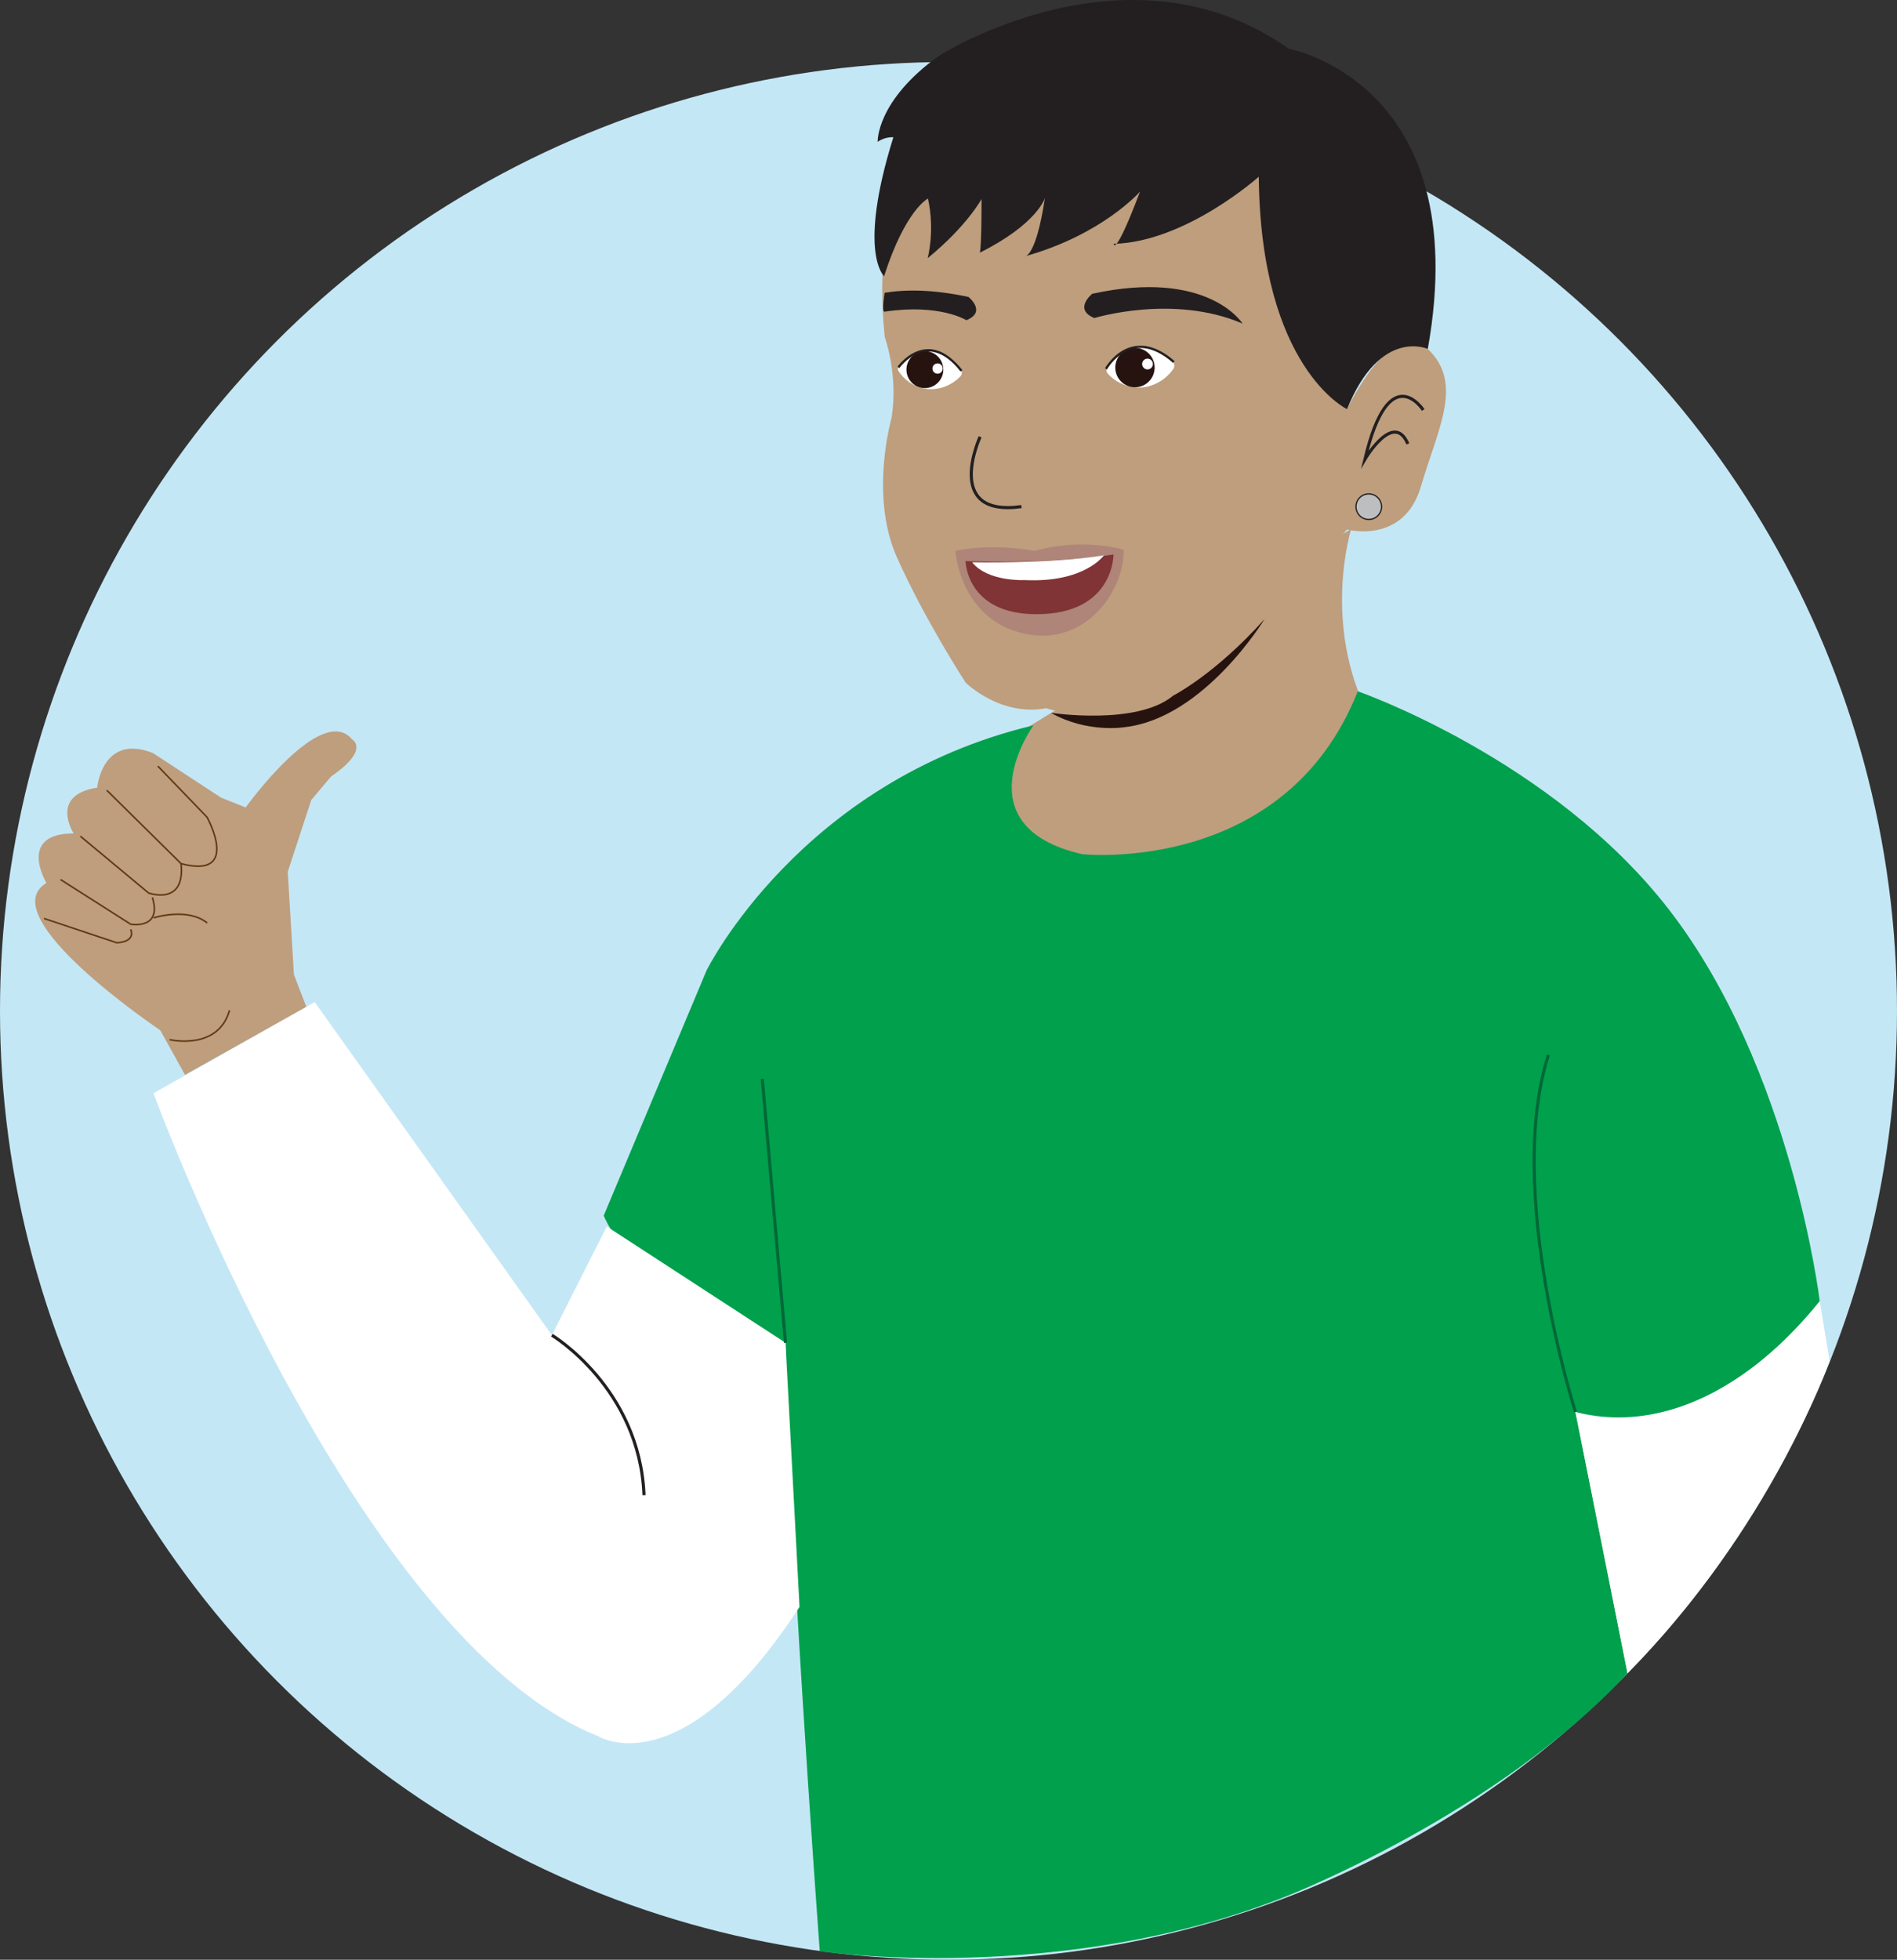 <?xml version="1.0" encoding="UTF-8"?>
<svg id="Layer_1" data-name="Layer 1" xmlns="http://www.w3.org/2000/svg" viewBox="0 0 1220 1259.87">
  <rect x="0" y="0" width="1220" height="1259.87" fill="#333333" stroke="none"/>
  <defs>
    <style>
      .cls-1 {
        stroke-width: 1.5px;
      }

      .cls-1, .cls-2, .cls-3, .cls-4, .cls-5, .cls-6, .cls-7 {
        stroke-miterlimit: 10;
      }

      .cls-1, .cls-2, .cls-4, .cls-6 {
        stroke: #231f20;
      }

      .cls-1, .cls-4, .cls-5, .cls-7 {
        fill: none;
      }

      .cls-8 {
        fill: #01a04c;
      }

      .cls-9, .cls-2, .cls-3 {
        fill: #fff;
      }

      .cls-10 {
        fill: #803435;
      }

      .cls-11 {
        fill: #ae8578;
      }

      .cls-12 {
        fill: #be9e7d;
      }

      .cls-13 {
        fill: #c4e7f6;
      }

      .cls-14 {
        fill: #231f20;
      }

      .cls-15 {
        fill: #26130f;
      }

      .cls-2, .cls-3, .cls-4, .cls-5 {
        stroke-width: 2px;
      }

      .cls-3, .cls-5 {
        stroke: #006838;
      }

      .cls-6 {
        fill: #bcbec0;
        stroke-width: .8px;
      }

      .cls-7 {
        stroke: #603913;
      }
    </style>
  </defs>
  <circle class="cls-13" cx="610" cy="649.87" r="610"/>
  <g>
    <path class="cls-12" d="M869.01,339.99s-19.34,61.28,11.9,121.15c0,0,7.81,218.68-158.8,235.6,0,0-116.23-85.17-67.23-225.47l214.13-131.28Z"/>
    <path class="cls-8" d="M1046.69,1075.65c-15.16-76.72-33.5-167.96-33.5-167.96,89.55,22.39,157.12-71.2,157.12-71.2,0,0-17.89-149.5-96.89-251.64-75.08-97.08-200.2-140.44-200.2-140.44-47.01,118.65-177.23,104.72-177.23,104.72-78.36-17.91-31.34-82.83-31.34-82.83-150,35.82-210.2,157.47-210.2,157.47l-66.2,157.75c22.39,51.49,116.9,81.69,116.9,81.69,2.08,116.55,19.6,357.86,22.05,391.22,0,0,155.54,22.64,300.89-35.73,0,0,135.3-52.85,218.59-143.05"/>
    <path class="cls-12" d="M597.73,83.98s-38.68,36.47-28.74,132.62c0,0,8.84,24.31,4.42,51.94,0,0-14.37,49.73,3.32,89.52,17.68,39.79,44.21,80.68,44.21,80.68,0,0,22.1,22.1,51.94,16.58,0,0,45.31,15.47,85.1-9.95,39.79-25.42,108.31-104.99,108.31-104.99,0,0,36.47,9.95,47.52-27.63,11.05-37.58,27.63-66.31,4.42-88.42-23.21-22.1-51.94,38.68-51.94,38.68,0,0-15.47-18.79-11.05-46.42,0,0,11.7-55.43-21-120.47,0,0-102.53-44.51-236.51-12.16Z"/>
    <path class="cls-11" d="M722.65,353.4s-26.09-8.06-57.17,.77c0,0-26.86-5.37-51.03,0,0,0,2.69,43.35,43.35,52.95,40.67,9.59,65.61-28.39,64.84-53.71Z"/>
    <path class="cls-10" d="M716.12,356.47s.38,38.37-49.49,38.37c-45.3,0-45.66-34.15-45.66-34.15,0,0,51.03,2.3,95.15-4.22Z"/>
    <path class="cls-14" d="M703.79,204.46s50.75-15.6,95.32,3.55c0,0-21.94-35.45-96.69-19.14,0,0-12.34,9.93,1.37,15.6Z"/>
    <path class="cls-14" d="M568.85,200.38c35.44-5.35,52.66,5.48,52.66,5.48,13.34-5.44,1.33-14.95,1.33-14.95-22.66-4.87-40.33-4.93-53.92-2.69,0,0-2.02,12.45-.08,12.16Z"/>
    <path class="cls-9" d="M709.94,357.02s-12.36,17.77-50.96,15.9c0,0-23.81,1.2-33.78-11.46,0,0,49.75,1.08,84.74-4.44Z"/>
    <path class="cls-15" d="M675.83,458.24s55.36,8.44,78.64-11.03c0,0,27.1-13.74,58.79-49.25,0,0-38.58,63.54-89.71,69.48,0,0-24.05,4.2-47.72-9.2,0,0,.95,5.51,0,0Z"/>
    <path class="cls-4" d="M630.33,280.8s-24,51.92,26.57,44.87"/>
    <path class="cls-4" d="M915.3,263.58s-21.93-33.97-37.48,31.66c0,0,18.44-31.48,27.6-9.89"/>
    <path class="cls-9" d="M1046.69,1075.65l-33.5-167.96s75.95,28.72,157.12-71.2l6.35,38.5s-38.51,108.63-129.97,200.65Z"/>
    <g>
      <path class="cls-9" d="M755.23,235.07s.06-1.23-.82-2.28c-2.89-3.5-9.6-10.08-20.52-10.49-12.23-.46-19.4,10.78-21.85,14.8-.42,.69-.41,1.32-.41,1.32,0,0-.07,.68,.33,1.17,1.87,2.34,8.14,8.91,19.72,9.52,6.89,.36,16.71-2.98,23.05-12.12,.44-.64,.5-1.46,.5-1.91Z"/>
      <circle class="cls-15" cx="729.92" cy="236.29" r="12.66"/>
      <circle class="cls-9" cx="738" cy="234.02" r="3.47"/>
      <path class="cls-1" d="M711.3,237.09s15.97-28.64,43.6-4.38"/>
    </g>
    <g>
      <path class="cls-9" d="M618.52,240.12s.23-1.13-.43-2.24c-2.19-3.66-7.49-10.75-17.59-12.69-11.31-2.17-19.58,7.25-22.43,10.63-.49,.58-.57,1.16-.57,1.16,0,0-.16,.62,.14,1.14,1.4,2.44,6.3,9.45,16.97,11.67,6.35,1.32,15.96-.39,23.17-7.97,.5-.53,.68-1.29,.74-1.7Z"/>
      <circle class="cls-15" cx="594.81" cy="237.62" r="11.86"/>
      <circle class="cls-9" cx="602.99" cy="236.93" r="3.32"/>
      <path class="cls-1" d="M577.81,236.18s18.4-26.13,40.55,2.23"/>
    </g>
    <path class="cls-14" d="M866.29,263.02s-55.58-26.35-56.74-149.42c0,0-46.89,42-93.34,43.16,0,0,.71,9.37,16.97-33.59,0,0-24.12,27.69-74.05,41.62,0,0,7.08,.77,12.89-37.55,0,0-4.76,16.65-41.91,35.22,0,0,1.14-.87,1.14-34.54,0,0-9.12,17.16-34.66,38.06,0,0,4.85-17.43,.2-38.33,0,0-14.47,7.07-28.22,49.91,0,0-17.25-15,5.97-89.31,0,0-5.31-.52-10.1,2.96,0,0-1.14-26.39,39.58-55.45,0,0,121.38-77.39,224.64-4.51,0,0,120.16,21.81,89.59,193.08,0,0-30.56-14.03-51.94,38.68Z"/>
    <circle class="cls-6" cx="880.28" cy="325.73" r="8.22"/>
    <path class="cls-9" d="M390.23,788.47l-35.31,69.87-152.52-214.13-103.68,58.6s128.16,349.93,285.9,413.31c0,0,53.52,33.8,129.57-83.09l-9.01-169.81-114.94-74.75Z"/>
    <path class="cls-2" d="M354.91,858.34s56.45,33.85,59.27,102.86"/>
    <line class="cls-3" x1="505.16" y1="863.22" x2="490.23" y2="693.61"/>
    <path class="cls-5" d="M1013.19,907.69s-45.52-142.25-17.35-229.57"/>
    <path class="cls-12" d="M118.99,690.98l-15.92-28.65S-5.96,589.12,29.86,567.63c0,0-19.1-31.83,17.51-31.83,0,0-15.92-24.67,15.12-29.45,0,0,3.18-35.02,35.81-22.28l43.77,28.65,15.92,6.37s48.55-67.64,68.44-43.77c0,0,11.94,6.37-13.53,23.87l-12.73,15.12-15.12,46.16,3.98,66.05,7.96,20.69-77.99,43.77Z"/>
    <path class="cls-7" d="M101.53,492.53l31.64,32.83s22.09,40-16.71,29.85l-47.76-47.16"/>
    <path class="cls-7" d="M51.66,537.56l43.87,36.49s23.8,8.64,20.92-18.85"/>
    <path class="cls-7" d="M38.95,565.45l45.1,28.7s20.5,3.69,13.94-17.22"/>
    <path class="cls-7" d="M28.29,590.46l46.74,15.58s12.3,0,9.02-8.61"/>
    <path class="cls-7" d="M98.81,590.05s21.73-6.97,34.44,3.28"/>
    <path class="cls-7" d="M109.06,668.36s31.16,7.38,38.54-18.86"/>
  </g>
</svg>